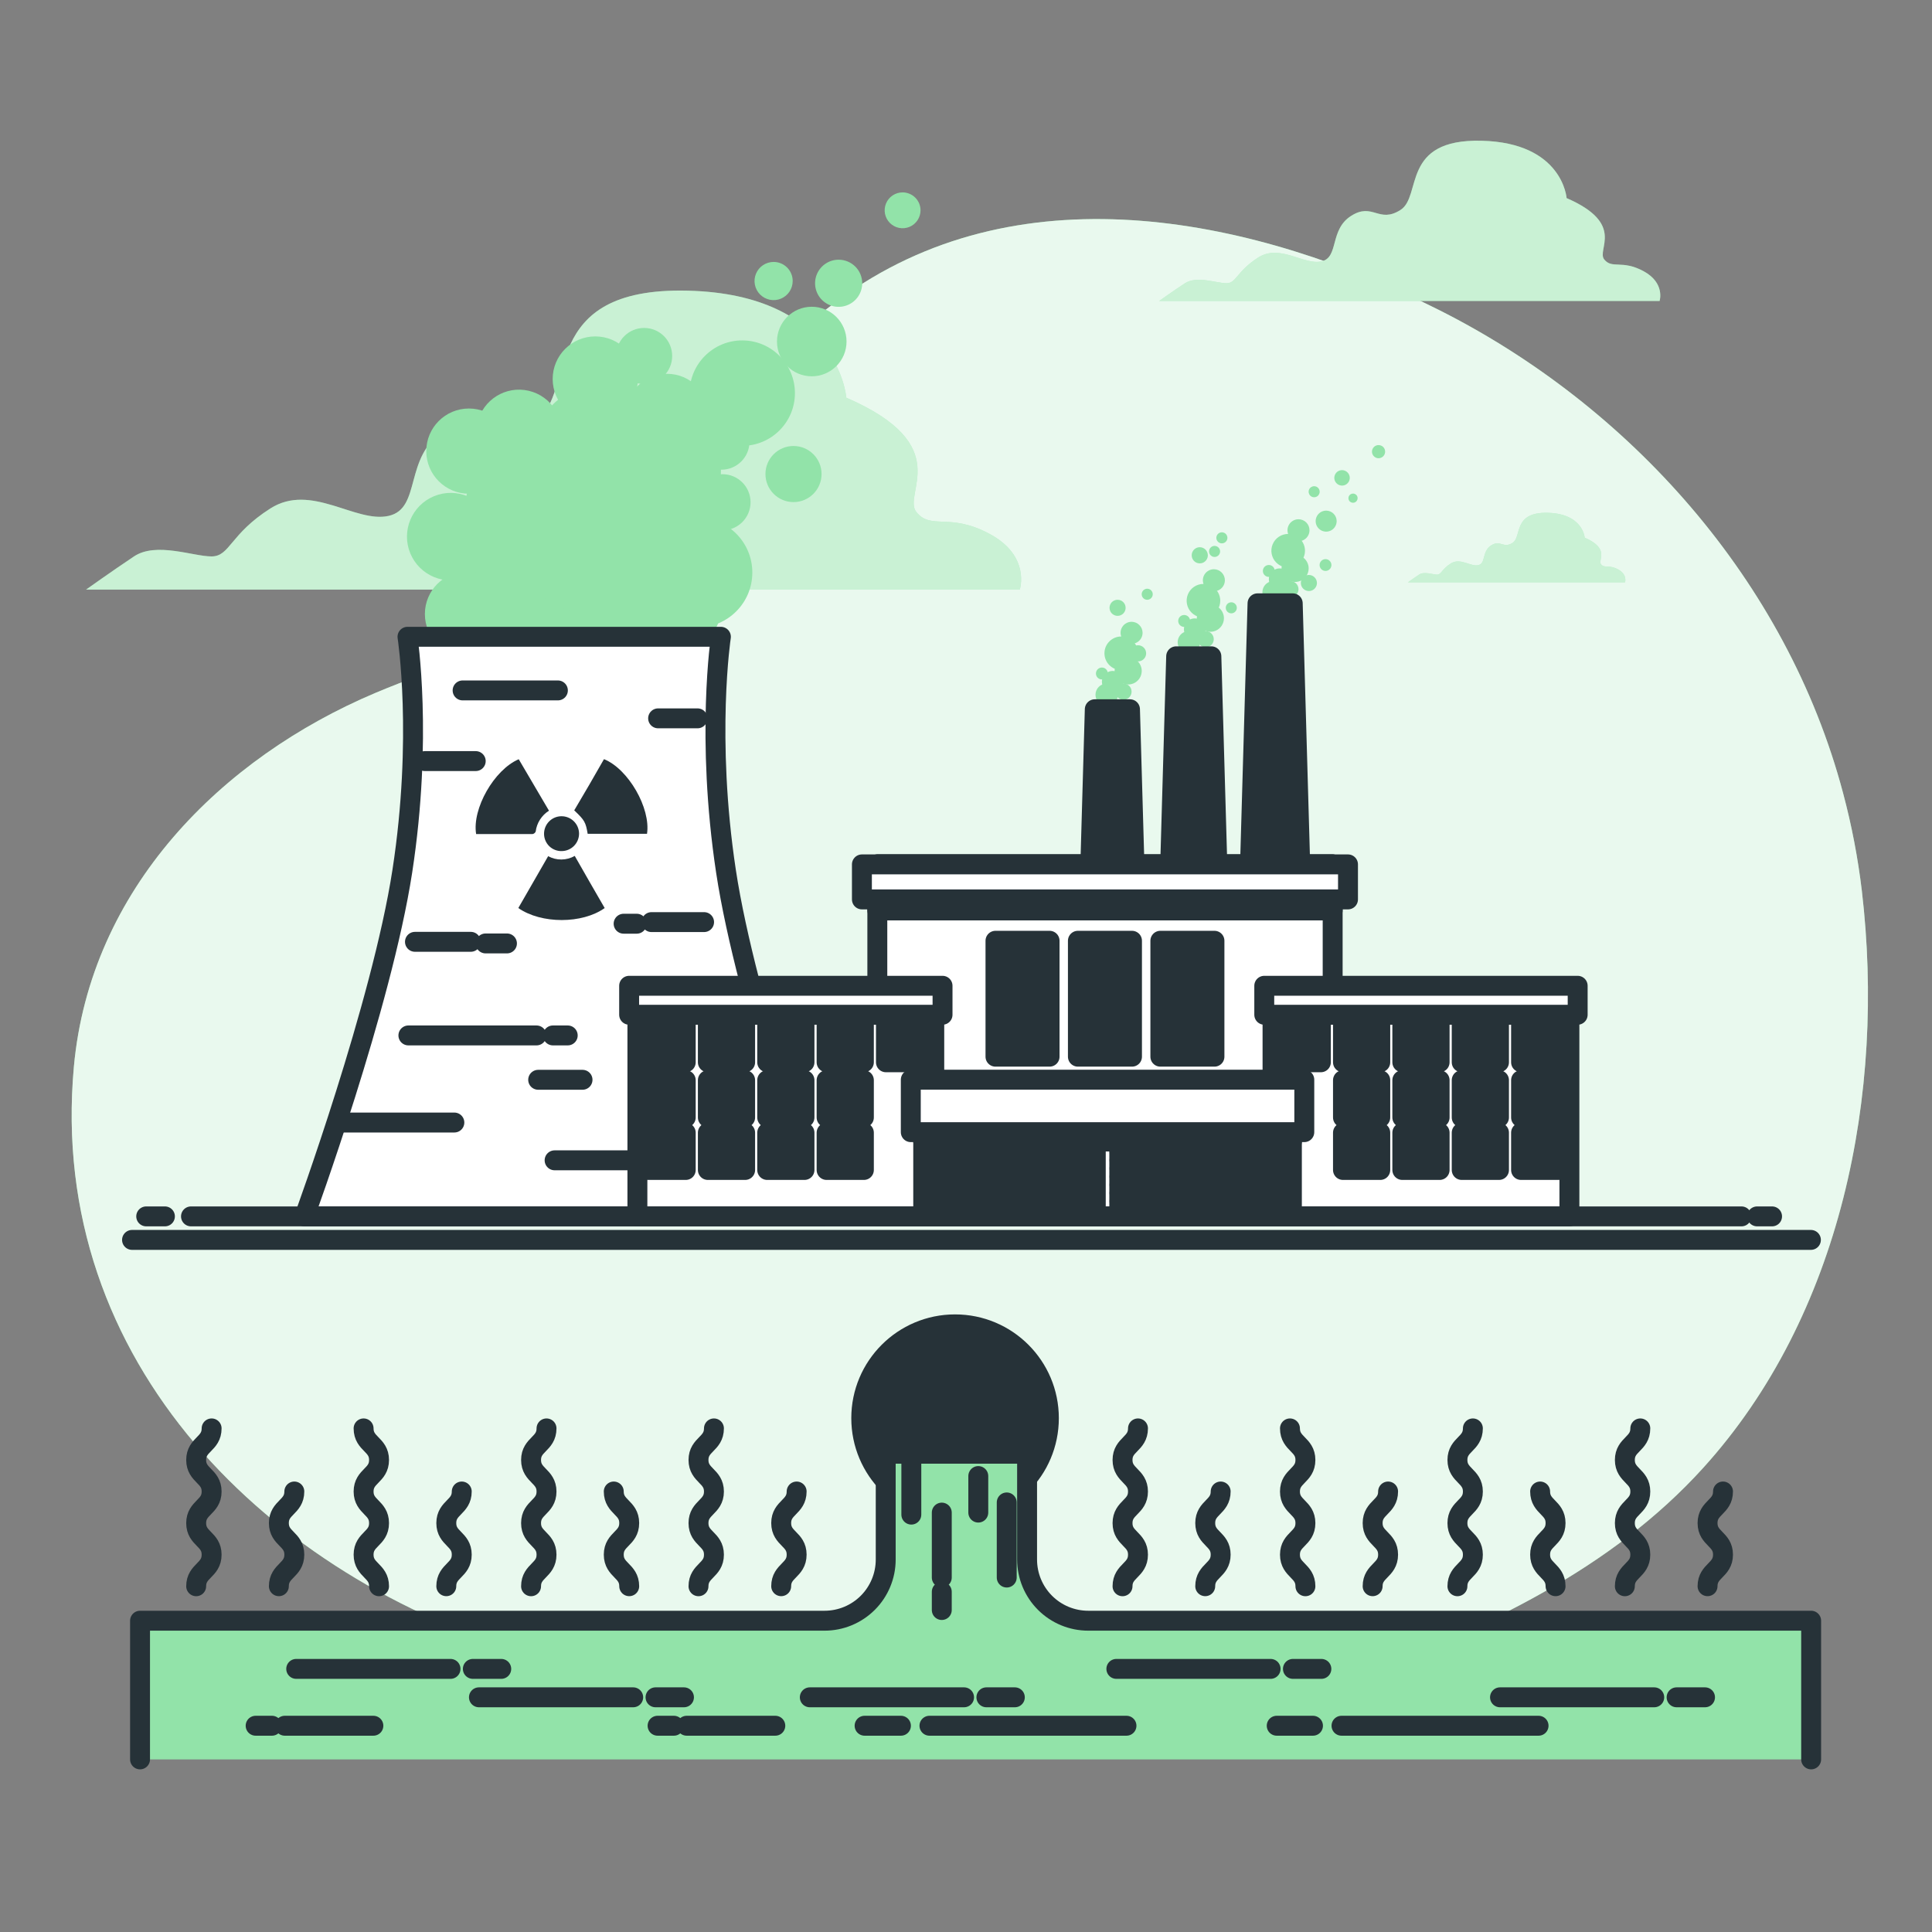 <svg width="97" height="97" viewBox="0 0 97 97" fill="none" xmlns="http://www.w3.org/2000/svg">
<rect x="0" y="0" width="97" height="97" fill="#808080" stroke="none"/>
<path d="M92.538 39.828C89.698 29.112 81.781 20.349 72.226 15.553C63.108 10.977 51.482 8.482 42.496 14.777C36.581 18.917 33.083 25.746 27.637 30.429C24.931 32.757 22.027 33.446 18.855 34.786C11.128 38.047 4.528 44.62 3.709 53.558C2.351 68.496 13.652 79.23 26.541 83.046C43.572 88.09 56.417 88.518 68.371 84.06C74.579 81.744 80.923 78.764 85.511 73.699C92.453 66.041 94.672 54.902 93.479 44.734C93.282 43.079 92.968 41.439 92.538 39.828Z" fill="#92E3A9"/>
<path opacity="0.8" d="M92.538 39.828C89.698 29.112 81.781 20.349 72.226 15.553C63.108 10.977 51.482 8.482 42.496 14.777C36.581 18.917 33.083 25.746 27.637 30.429C24.931 32.757 22.027 33.446 18.855 34.786C11.128 38.047 4.528 44.62 3.709 53.558C2.351 68.496 13.652 79.23 26.541 83.046C43.572 88.09 56.417 88.518 68.371 84.06C74.579 81.744 80.923 78.764 85.511 73.699C92.453 66.041 94.672 54.902 93.479 44.734C93.282 43.079 92.968 41.439 92.538 39.828Z" fill="white"/>
<path d="M49.716 26.823C47.679 25.711 46.752 26.629 46.011 25.711C45.27 24.794 48.05 22.374 42.49 19.967C42.49 19.967 42.119 14.777 34.522 14.593C26.925 14.409 28.964 19.788 26.925 21.078C24.886 22.369 24.331 20.337 22.293 21.633C20.253 22.929 21.181 25.525 19.514 25.901C17.848 26.278 15.623 24.229 13.58 25.525C11.537 26.821 11.547 27.936 10.62 27.936C9.692 27.936 7.839 27.195 6.728 27.936C5.616 28.677 4.32 29.603 4.32 29.603H51.199C51.199 29.603 51.755 27.936 49.716 26.823Z" fill="#92E3A9"/>
<g opacity="0.5">
<path d="M49.716 26.823C47.679 25.711 46.752 26.629 46.011 25.711C45.27 24.794 48.05 22.374 42.49 19.967C42.49 19.967 42.119 14.777 34.522 14.593C26.925 14.409 28.964 19.788 26.925 21.078C24.886 22.369 24.331 20.337 22.293 21.633C20.253 22.929 21.181 25.525 19.514 25.901C17.848 26.278 15.623 24.229 13.58 25.525C11.537 26.821 11.547 27.936 10.62 27.936C9.692 27.936 7.839 27.195 6.728 27.936C5.616 28.677 4.32 29.603 4.32 29.603H51.199C51.199 29.603 51.755 27.936 49.716 26.823Z" fill="white"/>
</g>
<path d="M82.529 13.621C81.437 13.025 80.941 13.522 80.543 13.025C80.145 12.529 81.635 11.237 78.655 9.946C78.655 9.946 78.461 7.166 74.387 7.066C70.313 6.965 71.407 9.848 70.313 10.542C69.219 11.237 68.924 10.144 67.832 10.841C66.74 11.537 67.234 12.926 66.348 13.124C65.461 13.322 64.263 12.23 63.17 12.93C62.078 13.63 62.076 14.22 61.581 14.22C61.087 14.22 60.091 13.832 59.496 14.22C58.9 14.608 58.2 15.111 58.2 15.111H83.323C83.323 15.111 83.614 14.216 82.529 13.621Z" fill="#92E3A9"/>
<g opacity="0.5">
<path d="M82.529 13.621C81.437 13.025 80.941 13.522 80.543 13.025C80.145 12.529 81.635 11.237 78.655 9.946C78.655 9.946 78.461 7.166 74.387 7.066C70.313 6.965 71.407 9.848 70.313 10.542C69.219 11.237 68.924 10.144 67.832 10.841C66.74 11.537 67.234 12.926 66.348 13.124C65.461 13.322 64.263 12.23 63.17 12.93C62.078 13.63 62.076 14.22 61.581 14.22C61.087 14.22 60.091 13.832 59.496 14.22C58.9 14.608 58.2 15.111 58.2 15.111H83.323C83.323 15.111 83.614 14.216 82.529 13.621Z" fill="white"/>
</g>
<path d="M81.243 28.59C80.77 28.332 80.555 28.547 80.382 28.332C80.209 28.116 80.857 27.556 79.563 26.995C79.563 26.995 79.478 25.79 77.71 25.746C75.943 25.701 76.418 26.953 75.943 27.255C75.468 27.558 75.34 27.082 74.867 27.383C74.393 27.684 74.609 28.289 74.221 28.375C73.832 28.46 73.314 27.986 72.841 28.289C72.368 28.592 72.368 28.85 72.152 28.85C71.937 28.85 71.504 28.677 71.246 28.85C70.988 29.023 70.686 29.238 70.686 29.238H81.589C81.589 29.238 81.719 28.85 81.243 28.59Z" fill="#92E3A9"/>
<g opacity="0.5">
<path d="M81.243 28.59C80.77 28.332 80.555 28.547 80.382 28.332C80.209 28.116 80.857 27.556 79.563 26.995C79.563 26.995 79.478 25.79 77.71 25.746C75.943 25.701 76.418 26.953 75.943 27.255C75.468 27.558 75.34 27.082 74.867 27.383C74.393 27.684 74.609 28.289 74.221 28.375C73.832 28.46 73.314 27.986 72.841 28.289C72.368 28.592 72.368 28.85 72.152 28.85C71.937 28.85 71.504 28.677 71.246 28.85C70.988 29.023 70.686 29.238 70.686 29.238H81.589C81.589 29.238 81.719 28.85 81.243 28.59Z" fill="white"/>
</g>
<path d="M47.951 75.912C50.553 75.912 52.661 73.803 52.661 71.202C52.661 68.601 50.553 66.492 47.951 66.492C45.35 66.492 43.241 68.601 43.241 71.202C43.241 73.803 45.35 75.912 47.951 75.912Z" fill="white" stroke="#263238" stroke-linecap="round" stroke-linejoin="round"/>
<path d="M47.951 75.23C50.175 75.23 51.978 73.427 51.978 71.202C51.978 68.978 50.175 67.175 47.951 67.175C45.727 67.175 43.924 68.978 43.924 71.202C43.924 73.427 45.727 75.23 47.951 75.23Z" fill="#263238" stroke="#263238" stroke-linecap="round" stroke-linejoin="round"/>
<path d="M90.932 88.334V81.371H54.638C53.824 81.371 53.042 81.048 52.467 80.472C51.891 79.896 51.567 79.115 51.567 78.3V72.987H44.469V78.3C44.469 79.115 44.145 79.896 43.569 80.472C42.993 81.048 42.212 81.371 41.398 81.371H7.031V88.334" fill="#92E3A9"/>
<path d="M90.932 88.334V81.371H54.638C53.824 81.371 53.042 81.048 52.467 80.472C51.891 79.896 51.567 79.115 51.567 78.3V72.987H44.469V78.3C44.469 79.115 44.145 79.896 43.569 80.472C42.993 81.048 42.212 81.371 41.398 81.371H7.031V88.334" stroke="#263238" stroke-linecap="round" stroke-linejoin="round"/>
<path d="M14.872 83.79H22.619" stroke="#263238" stroke-linecap="round" stroke-linejoin="round"/>
<path d="M23.74 83.79H25.166" stroke="#263238" stroke-linecap="round" stroke-linejoin="round"/>
<path d="M56.049 83.79H63.793" stroke="#263238" stroke-linecap="round" stroke-linejoin="round"/>
<path d="M64.914 83.79H66.342" stroke="#263238" stroke-linecap="round" stroke-linejoin="round"/>
<path d="M24.046 85.217H31.791" stroke="#263238" stroke-linecap="round" stroke-linejoin="round"/>
<path d="M32.912 85.217H34.34" stroke="#263238" stroke-linecap="round" stroke-linejoin="round"/>
<path d="M40.658 85.217H48.403" stroke="#263238" stroke-linecap="round" stroke-linejoin="round"/>
<path d="M49.524 85.217H50.952" stroke="#263238" stroke-linecap="round" stroke-linejoin="round"/>
<path d="M75.311 85.217H83.055" stroke="#263238" stroke-linecap="round" stroke-linejoin="round"/>
<path d="M84.177 85.217H85.604" stroke="#263238" stroke-linecap="round" stroke-linejoin="round"/>
<path d="M18.746 86.644H14.298" stroke="#263238" stroke-linecap="round" stroke-linejoin="round"/>
<path d="M13.654 86.644H12.835" stroke="#263238" stroke-linecap="round" stroke-linejoin="round"/>
<path d="M38.926 86.644H34.477" stroke="#263238" stroke-linecap="round" stroke-linejoin="round"/>
<path d="M33.834 86.644H33.015" stroke="#263238" stroke-linecap="round" stroke-linejoin="round"/>
<path d="M56.557 86.644H46.665" stroke="#263238" stroke-linecap="round" stroke-linejoin="round"/>
<path d="M45.233 86.644H43.409" stroke="#263238" stroke-linecap="round" stroke-linejoin="round"/>
<path d="M77.247 86.644H67.353" stroke="#263238" stroke-linecap="round" stroke-linejoin="round"/>
<path d="M65.921 86.644H64.1" stroke="#263238" stroke-linecap="round" stroke-linejoin="round"/>
<path d="M45.755 73.09V76.044" stroke="#263238" stroke-linecap="round" stroke-linejoin="round"/>
<path d="M47.284 79.918V80.834" stroke="#263238" stroke-linecap="round" stroke-linejoin="round"/>
<path d="M47.284 75.943V79.204" stroke="#263238" stroke-linecap="round" stroke-linejoin="round"/>
<path d="M49.117 74.108V75.943" stroke="#263238" stroke-linecap="round" stroke-linejoin="round"/>
<path d="M50.545 75.433V79.204" stroke="#263238" stroke-linecap="round" stroke-linejoin="round"/>
<path d="M10.625 71.716C10.625 72.51 9.849 72.51 9.849 73.301C9.849 74.093 10.625 74.095 10.625 74.886C10.625 75.678 9.849 75.678 9.849 76.471C9.849 77.265 10.625 77.263 10.625 78.056C10.625 78.85 9.849 78.85 9.849 79.641" stroke="#263238" stroke-linecap="round" stroke-linejoin="round"/>
<path d="M14.777 74.884C14.777 75.676 14.001 75.676 14.001 76.469C14.001 77.263 14.777 77.261 14.777 78.054C14.777 78.848 14.001 78.848 14.001 79.639" stroke="#263238" stroke-linecap="round" stroke-linejoin="round"/>
<path d="M18.255 71.716C18.255 72.51 19.031 72.51 19.031 73.301C19.031 74.093 18.255 74.095 18.255 74.886C18.255 75.678 19.031 75.678 19.031 76.471C19.031 77.265 18.255 77.263 18.255 78.056C18.255 78.85 19.031 78.85 19.031 79.641" stroke="#263238" stroke-linecap="round" stroke-linejoin="round"/>
<path d="M23.183 74.884C23.183 75.676 22.407 75.676 22.407 76.469C22.407 77.263 23.183 77.261 23.183 78.054C23.183 78.848 22.407 78.848 22.407 79.639" stroke="#263238" stroke-linecap="round" stroke-linejoin="round"/>
<path d="M27.439 71.716C27.439 72.51 26.663 72.51 26.663 73.301C26.663 74.093 27.439 74.095 27.439 74.886C27.439 75.678 26.663 75.678 26.663 76.471C26.663 77.265 27.439 77.263 27.439 78.056C27.439 78.85 26.663 78.85 26.663 79.641" stroke="#263238" stroke-linecap="round" stroke-linejoin="round"/>
<path d="M30.815 74.884C30.815 75.676 31.591 75.676 31.591 76.469C31.591 77.263 30.815 77.261 30.815 78.054C30.815 78.848 31.591 78.848 31.591 79.639" stroke="#263238" stroke-linecap="round" stroke-linejoin="round"/>
<path d="M35.845 71.716C35.845 72.51 35.069 72.51 35.069 73.301C35.069 74.093 35.845 74.095 35.845 74.886C35.845 75.678 35.069 75.678 35.069 76.471C35.069 77.265 35.845 77.263 35.845 78.056C35.845 78.85 35.069 78.85 35.069 79.641" stroke="#263238" stroke-linecap="round" stroke-linejoin="round"/>
<path d="M39.997 74.884C39.997 75.676 39.221 75.676 39.221 76.469C39.221 77.263 39.997 77.261 39.997 78.054C39.997 78.848 39.221 78.848 39.221 79.639" stroke="#263238" stroke-linecap="round" stroke-linejoin="round"/>
<path d="M57.135 71.716C57.135 72.51 56.359 72.51 56.359 73.301C56.359 74.093 57.135 74.095 57.135 74.886C57.135 75.678 56.359 75.678 56.359 76.471C56.359 77.265 57.135 77.263 57.135 78.056C57.135 78.85 56.359 78.85 56.359 79.641" stroke="#263238" stroke-linecap="round" stroke-linejoin="round"/>
<path d="M61.286 74.884C61.286 75.676 60.511 75.676 60.511 76.469C60.511 77.263 61.286 77.261 61.286 78.054C61.286 78.848 60.511 78.848 60.511 79.639" stroke="#263238" stroke-linecap="round" stroke-linejoin="round"/>
<path d="M64.765 71.716C64.765 72.51 65.541 72.51 65.541 73.301C65.541 74.093 64.765 74.095 64.765 74.886C64.765 75.678 65.541 75.678 65.541 76.471C65.541 77.265 64.765 77.263 64.765 78.056C64.765 78.85 65.541 78.85 65.541 79.641" stroke="#263238" stroke-linecap="round" stroke-linejoin="round"/>
<path d="M69.692 74.884C69.692 75.676 68.916 75.676 68.916 76.469C68.916 77.263 69.692 77.261 69.692 78.054C69.692 78.848 68.916 78.848 68.916 79.639" stroke="#263238" stroke-linecap="round" stroke-linejoin="round"/>
<path d="M73.949 71.716C73.949 72.51 73.173 72.51 73.173 73.301C73.173 74.093 73.949 74.095 73.949 74.886C73.949 75.678 73.173 75.678 73.173 76.471C73.173 77.265 73.949 77.263 73.949 78.056C73.949 78.85 73.173 78.85 73.173 79.641" stroke="#263238" stroke-linecap="round" stroke-linejoin="round"/>
<path d="M77.325 74.884C77.325 75.676 78.1 75.676 78.1 76.469C78.1 77.263 77.325 77.261 77.325 78.054C77.325 78.848 78.1 78.848 78.1 79.639" stroke="#263238" stroke-linecap="round" stroke-linejoin="round"/>
<path d="M82.355 71.716C82.355 72.51 81.579 72.51 81.579 73.301C81.579 74.093 82.355 74.095 82.355 74.886C82.355 75.678 81.579 75.678 81.579 76.471C81.579 77.265 82.355 77.263 82.355 78.056C82.355 78.85 81.579 78.85 81.579 79.641" stroke="#263238" stroke-linecap="round" stroke-linejoin="round"/>
<path d="M86.507 74.884C86.507 75.676 85.731 75.676 85.731 76.469C85.731 77.263 86.507 77.261 86.507 78.054C86.507 78.848 85.731 78.848 85.731 79.639" stroke="#263238" stroke-linecap="round" stroke-linejoin="round"/>
<path d="M28.314 34.883C30.926 34.883 33.044 32.766 33.044 30.154C33.044 27.541 30.926 25.424 28.314 25.424C25.702 25.424 23.584 27.541 23.584 30.154C23.584 32.766 25.702 34.883 28.314 34.883Z" fill="#92E3A9"/>
<path d="M23.464 28.974C24.586 28.513 25.122 27.23 24.661 26.108C24.2 24.986 22.917 24.45 21.795 24.911C20.673 25.372 20.137 26.655 20.598 27.777C21.059 28.899 22.343 29.435 23.464 28.974Z" fill="#92E3A9"/>
<path d="M31.767 24.262C32.867 23.163 32.867 21.38 31.767 20.281C30.668 19.182 28.886 19.182 27.786 20.281C26.687 21.38 26.687 23.163 27.786 24.262C28.886 25.361 30.668 25.361 31.767 24.262Z" fill="#92E3A9"/>
<path d="M28.142 22.193C28.412 21.043 27.699 19.891 26.548 19.62C25.398 19.35 24.246 20.064 23.976 21.214C23.706 22.365 24.419 23.517 25.57 23.787C26.72 24.057 27.872 23.343 28.142 22.193Z" fill="#92E3A9"/>
<path d="M23.542 24.789C24.724 24.789 25.682 23.831 25.682 22.65C25.682 21.468 24.724 20.51 23.542 20.51C22.36 20.51 21.402 21.468 21.402 22.65C21.402 23.831 22.36 24.789 23.542 24.789Z" fill="#92E3A9"/>
<path d="M29.888 21.169C31.069 21.169 32.027 20.211 32.027 19.029C32.027 17.848 31.069 16.89 29.888 16.89C28.706 16.89 27.748 17.848 27.748 19.029C27.748 20.211 28.706 21.169 29.888 21.169Z" fill="#92E3A9"/>
<path d="M34.057 27.789C35.052 27.789 35.859 26.982 35.859 25.986C35.859 24.991 35.052 24.184 34.057 24.184C33.061 24.184 32.254 24.991 32.254 25.986C32.254 26.982 33.061 27.789 34.057 27.789Z" fill="#92E3A9"/>
<path d="M37.265 22.384C38.727 22.384 39.911 21.199 39.911 19.738C39.911 18.276 38.727 17.091 37.265 17.091C35.804 17.091 34.619 18.276 34.619 19.738C34.619 21.199 35.804 22.384 37.265 22.384Z" fill="#92E3A9"/>
<path d="M43.289 14.22C43.289 14.454 43.22 14.683 43.09 14.878C42.961 15.073 42.776 15.225 42.559 15.315C42.343 15.405 42.105 15.428 41.875 15.383C41.646 15.337 41.435 15.224 41.269 15.059C41.103 14.893 40.991 14.682 40.945 14.452C40.899 14.223 40.923 13.985 41.013 13.768C41.103 13.552 41.255 13.367 41.45 13.237C41.644 13.107 41.873 13.038 42.108 13.039C42.263 13.039 42.416 13.069 42.56 13.129C42.703 13.188 42.833 13.275 42.943 13.385C43.053 13.494 43.14 13.625 43.199 13.768C43.259 13.911 43.289 14.065 43.289 14.22Z" fill="#92E3A9"/>
<path d="M39.799 14.108C39.799 14.297 39.743 14.483 39.638 14.641C39.533 14.799 39.383 14.922 39.208 14.995C39.033 15.068 38.84 15.087 38.654 15.05C38.468 15.013 38.297 14.921 38.163 14.787C38.029 14.653 37.938 14.482 37.901 14.296C37.864 14.11 37.883 13.917 37.956 13.742C38.028 13.567 38.152 13.417 38.309 13.312C38.467 13.207 38.653 13.151 38.843 13.151C38.968 13.151 39.093 13.176 39.209 13.224C39.325 13.272 39.43 13.343 39.519 13.431C39.608 13.52 39.678 13.626 39.726 13.742C39.774 13.858 39.799 13.982 39.799 14.108Z" fill="#92E3A9"/>
<path d="M46.217 10.561C46.216 10.739 46.163 10.913 46.064 11.061C45.965 11.209 45.824 11.324 45.66 11.392C45.495 11.459 45.314 11.477 45.14 11.442C44.965 11.407 44.805 11.321 44.679 11.195C44.553 11.069 44.468 10.909 44.433 10.734C44.399 10.56 44.417 10.379 44.485 10.214C44.553 10.05 44.669 9.91 44.816 9.811C44.965 9.712 45.139 9.659 45.316 9.659C45.435 9.659 45.552 9.683 45.661 9.728C45.771 9.773 45.87 9.84 45.954 9.924C46.037 10.007 46.103 10.107 46.149 10.216C46.194 10.326 46.217 10.443 46.217 10.561Z" fill="#92E3A9"/>
<path d="M40.755 18.893C41.72 18.893 42.502 18.112 42.502 17.147C42.502 16.183 41.72 15.401 40.755 15.401C39.791 15.401 39.01 16.183 39.01 17.147C39.01 18.112 39.791 18.893 40.755 18.893Z" fill="#92E3A9"/>
<path d="M33.494 22.958C34.651 22.958 35.589 22.02 35.589 20.863C35.589 19.706 34.651 18.768 33.494 18.768C32.337 18.768 31.399 19.706 31.399 20.863C31.399 22.02 32.337 22.958 33.494 22.958Z" fill="#92E3A9"/>
<path d="M36.274 26.625C37.052 26.625 37.683 25.994 37.683 25.216C37.683 24.438 37.052 23.808 36.274 23.808C35.496 23.808 34.866 24.438 34.866 25.216C34.866 25.994 35.496 26.625 36.274 26.625Z" fill="#92E3A9"/>
<path d="M36.222 23.582C36.999 23.582 37.63 22.952 37.63 22.174C37.63 21.396 36.999 20.766 36.222 20.766C35.444 20.766 34.813 21.396 34.813 22.174C34.813 22.952 35.444 23.582 36.222 23.582Z" fill="#92E3A9"/>
<path d="M39.84 25.209C40.618 25.209 41.248 24.578 41.248 23.8C41.248 23.022 40.618 22.392 39.84 22.392C39.062 22.392 38.431 23.022 38.431 23.8C38.431 24.578 39.062 25.209 39.84 25.209Z" fill="#92E3A9"/>
<path d="M32.34 19.282C33.118 19.282 33.748 18.651 33.748 17.873C33.748 17.095 33.118 16.465 32.34 16.465C31.562 16.465 30.931 17.095 30.931 17.873C30.931 18.651 31.562 19.282 32.34 19.282Z" fill="#92E3A9"/>
<path d="M29.063 25.935C29.316 24.37 28.252 22.896 26.686 22.643C25.121 22.39 23.647 23.454 23.394 25.02C23.141 26.585 24.206 28.059 25.771 28.312C27.337 28.565 28.81 27.501 29.063 25.935Z" fill="#92E3A9"/>
<path d="M36.173 23.979C36.338 22.965 35.651 22.01 34.637 21.845C33.624 21.68 32.669 22.368 32.504 23.381C32.339 24.394 33.027 25.349 34.04 25.514C35.053 25.679 36.008 24.992 36.173 23.979Z" fill="#92E3A9"/>
<path d="M32.817 29.253C34.371 29.253 35.632 27.993 35.632 26.439C35.632 24.884 34.371 23.623 32.817 23.623C31.262 23.623 30.002 24.884 30.002 26.439C30.002 27.993 31.262 29.253 32.817 29.253Z" fill="#92E3A9"/>
<path d="M29.383 30.716C31.28 30.716 32.817 29.178 32.817 27.282C32.817 25.386 31.28 23.848 29.383 23.848C27.487 23.848 25.95 25.386 25.95 27.282C25.95 29.178 27.487 30.716 29.383 30.716Z" fill="#92E3A9"/>
<path d="M34.111 32.629C35.261 32.629 36.193 31.697 36.193 30.547C36.193 29.397 35.261 28.465 34.111 28.465C32.961 28.465 32.029 29.397 32.029 30.547C32.029 31.697 32.961 32.629 34.111 32.629Z" fill="#92E3A9"/>
<path d="M23.472 32.968C24.654 32.968 25.612 32.01 25.612 30.828C25.612 29.646 24.654 28.689 23.472 28.689C22.29 28.689 21.332 29.646 21.332 30.828C21.332 32.01 22.29 32.968 23.472 32.968Z" fill="#92E3A9"/>
<path d="M34.126 23.311C34.327 22.464 33.803 21.614 32.955 21.413C32.108 21.212 31.258 21.736 31.057 22.584C30.856 23.431 31.38 24.282 32.228 24.482C33.075 24.683 33.925 24.159 34.126 23.311Z" fill="#92E3A9"/>
<path d="M35.013 31.504C36.537 31.504 37.772 30.269 37.772 28.745C37.772 27.221 36.537 25.986 35.013 25.986C33.489 25.986 32.254 27.221 32.254 28.745C32.254 30.269 33.489 31.504 35.013 31.504Z" fill="#92E3A9"/>
<path d="M36.449 43.741C35.432 37.015 36.194 31.971 36.194 31.971H20.459C20.459 31.971 21.235 37.015 20.199 43.741C19.163 50.467 15.285 61.071 15.285 61.071H41.281C41.281 61.071 37.465 50.467 36.449 43.741Z" fill="white" stroke="#263238" stroke-linecap="round" stroke-linejoin="round"/>
<path d="M30.359 45.59C29.236 46.393 27.176 46.395 26.023 45.59C26.518 44.732 27.013 43.869 27.521 42.986C27.726 43.098 27.956 43.156 28.19 43.153C28.424 43.151 28.653 43.089 28.856 42.973C29.368 43.873 29.864 44.736 30.359 45.59Z" fill="#263238"/>
<path d="M29.505 41.863C29.408 41.281 29.35 41.178 28.83 40.686C29.079 40.263 29.333 39.836 29.583 39.405C29.833 38.975 30.08 38.542 30.324 38.115C31.546 38.604 32.679 40.579 32.485 41.863H29.505Z" fill="#263238"/>
<path d="M26.044 38.119C26.545 38.973 27.049 39.83 27.563 40.703C27.381 40.816 27.227 40.969 27.112 41.15C26.996 41.33 26.922 41.534 26.896 41.747C26.883 41.78 26.862 41.808 26.835 41.831C26.808 41.853 26.775 41.868 26.741 41.875C25.792 41.875 24.846 41.875 23.905 41.875C23.695 40.602 24.812 38.643 26.044 38.119Z" fill="#263238"/>
<path d="M28.207 42.73C28.093 42.734 27.978 42.714 27.871 42.673C27.763 42.632 27.665 42.569 27.582 42.49C27.499 42.41 27.433 42.315 27.387 42.209C27.341 42.104 27.317 41.99 27.315 41.875C27.313 41.76 27.334 41.645 27.376 41.538C27.418 41.43 27.481 41.332 27.561 41.249C27.642 41.166 27.737 41.099 27.843 41.053C27.949 41.007 28.063 40.983 28.178 40.981C28.294 40.979 28.409 40.999 28.516 41.042C28.623 41.084 28.721 41.147 28.804 41.227C28.887 41.307 28.954 41.403 29 41.509C29.046 41.615 29.071 41.728 29.073 41.844C29.075 42.076 28.985 42.3 28.823 42.466C28.661 42.632 28.439 42.727 28.207 42.73Z" fill="#263238"/>
<path d="M17.204 56.359H22.812" stroke="#263238" stroke-linecap="round" stroke-linejoin="round"/>
<path d="M29.247 54.213H27.02" stroke="#263238" stroke-linecap="round" stroke-linejoin="round"/>
<path d="M20.504 51.986H26.937" stroke="#263238" stroke-linecap="round" stroke-linejoin="round"/>
<path d="M35.35 46.296H32.71" stroke="#263238" stroke-linecap="round" stroke-linejoin="round"/>
<path d="M35.021 36.066H33.042" stroke="#263238" stroke-linecap="round" stroke-linejoin="round"/>
<path d="M21.328 38.212H23.885" stroke="#263238" stroke-linecap="round" stroke-linejoin="round"/>
<path d="M31.969 46.377H31.31" stroke="#263238" stroke-linecap="round" stroke-linejoin="round"/>
<path d="M27.761 51.986H28.504" stroke="#263238" stroke-linecap="round" stroke-linejoin="round"/>
<path d="M20.834 47.286H23.637" stroke="#263238" stroke-linecap="round" stroke-linejoin="round"/>
<path d="M24.38 47.367H25.453" stroke="#263238" stroke-linecap="round" stroke-linejoin="round"/>
<path d="M31.639 58.256H27.845" stroke="#263238" stroke-linecap="round" stroke-linejoin="round"/>
<path d="M28.01 34.664H23.226" stroke="#263238" stroke-linecap="round" stroke-linejoin="round"/>
<path d="M57.544 32.8C57.545 32.88 57.521 32.958 57.477 33.025C57.433 33.092 57.369 33.145 57.295 33.175C57.221 33.206 57.14 33.215 57.061 33.199C56.982 33.184 56.91 33.145 56.853 33.089C56.796 33.032 56.757 32.96 56.741 32.881C56.725 32.803 56.733 32.721 56.764 32.647C56.795 32.572 56.847 32.509 56.913 32.465C56.98 32.42 57.059 32.396 57.139 32.396C57.246 32.396 57.349 32.438 57.425 32.514C57.501 32.59 57.544 32.692 57.544 32.8Z" fill="#92E3A9"/>
<path d="M55.564 35.446C55.874 35.446 56.126 35.194 56.126 34.883C56.126 34.572 55.874 34.32 55.564 34.32C55.253 34.32 55.001 34.572 55.001 34.883C55.001 35.194 55.253 35.446 55.564 35.446Z" fill="#92E3A9"/>
<path d="M56.295 33.643C56.761 33.643 57.139 33.266 57.139 32.8C57.139 32.333 56.761 31.956 56.295 31.956C55.829 31.956 55.451 32.333 55.451 32.8C55.451 33.266 55.829 33.643 56.295 33.643Z" fill="#92E3A9"/>
<path d="M56.813 34.726C56.813 34.806 56.789 34.885 56.744 34.951C56.7 35.018 56.636 35.07 56.562 35.101C56.488 35.131 56.406 35.139 56.328 35.123C56.249 35.108 56.177 35.069 56.12 35.012C56.063 34.955 56.025 34.883 56.01 34.804C55.994 34.725 56.002 34.643 56.033 34.569C56.064 34.495 56.117 34.432 56.184 34.388C56.251 34.343 56.329 34.32 56.409 34.32C56.462 34.32 56.515 34.331 56.564 34.351C56.613 34.372 56.658 34.401 56.695 34.439C56.733 34.477 56.763 34.522 56.783 34.571C56.803 34.62 56.813 34.673 56.813 34.726Z" fill="#92E3A9"/>
<path d="M55.622 33.812C55.622 33.871 55.605 33.929 55.572 33.978C55.54 34.028 55.493 34.066 55.439 34.089C55.384 34.112 55.324 34.118 55.266 34.107C55.208 34.096 55.154 34.068 55.112 34.026C55.07 33.984 55.042 33.931 55.03 33.873C55.018 33.815 55.024 33.755 55.047 33.7C55.069 33.645 55.108 33.599 55.157 33.566C55.206 33.533 55.264 33.515 55.323 33.515C55.402 33.515 55.477 33.546 55.533 33.602C55.59 33.658 55.621 33.733 55.622 33.812Z" fill="#92E3A9"/>
<path d="M57.366 31.771C57.366 31.881 57.333 31.987 57.273 32.078C57.212 32.169 57.126 32.24 57.025 32.282C56.923 32.324 56.812 32.335 56.705 32.313C56.598 32.292 56.499 32.239 56.422 32.162C56.345 32.085 56.292 31.986 56.271 31.879C56.249 31.772 56.26 31.661 56.302 31.56C56.344 31.459 56.415 31.372 56.506 31.311C56.597 31.251 56.704 31.218 56.813 31.218C56.959 31.219 57.1 31.277 57.203 31.381C57.307 31.484 57.365 31.625 57.366 31.771Z" fill="#92E3A9"/>
<path d="M57.876 29.835C57.876 29.89 57.86 29.944 57.829 29.989C57.798 30.035 57.755 30.071 57.704 30.091C57.653 30.113 57.597 30.118 57.544 30.107C57.49 30.096 57.44 30.07 57.402 30.03C57.363 29.991 57.337 29.942 57.326 29.888C57.316 29.834 57.321 29.778 57.343 29.727C57.364 29.677 57.4 29.634 57.446 29.603C57.492 29.573 57.545 29.557 57.6 29.558C57.674 29.558 57.744 29.588 57.795 29.64C57.847 29.692 57.876 29.762 57.876 29.835Z" fill="#92E3A9"/>
<path d="M56.514 30.516C56.514 30.596 56.49 30.674 56.446 30.741C56.402 30.807 56.339 30.859 56.265 30.889C56.191 30.92 56.11 30.928 56.032 30.912C55.954 30.896 55.882 30.858 55.825 30.802C55.769 30.745 55.73 30.673 55.715 30.595C55.699 30.517 55.707 30.436 55.738 30.362C55.768 30.288 55.82 30.225 55.886 30.181C55.953 30.137 56.031 30.113 56.111 30.113C56.218 30.113 56.32 30.155 56.396 30.231C56.472 30.307 56.514 30.409 56.514 30.516Z" fill="#92E3A9"/>
<path d="M57.323 33.686C57.323 33.821 57.283 33.953 57.208 34.065C57.133 34.177 57.027 34.264 56.903 34.315C56.778 34.367 56.641 34.38 56.509 34.354C56.377 34.328 56.256 34.263 56.161 34.168C56.065 34.073 56.001 33.951 55.974 33.819C55.948 33.687 55.962 33.55 56.013 33.426C56.065 33.301 56.152 33.195 56.264 33.12C56.376 33.045 56.507 33.005 56.642 33.005C56.823 33.005 56.996 33.077 57.124 33.205C57.251 33.333 57.323 33.506 57.323 33.686Z" fill="#92E3A9"/>
<path d="M56.409 34.227C56.41 34.335 56.378 34.44 56.319 34.53C56.259 34.619 56.175 34.689 56.075 34.73C55.976 34.772 55.867 34.783 55.761 34.762C55.656 34.742 55.559 34.69 55.483 34.614C55.407 34.538 55.355 34.441 55.334 34.336C55.312 34.23 55.323 34.121 55.364 34.022C55.405 33.922 55.475 33.837 55.564 33.778C55.654 33.718 55.759 33.686 55.866 33.686C56.01 33.686 56.148 33.743 56.25 33.844C56.351 33.946 56.409 34.084 56.409 34.227Z" fill="#92E3A9"/>
<path d="M60.252 32.245C60.252 32.356 60.219 32.465 60.158 32.557C60.096 32.65 60.008 32.722 59.905 32.764C59.802 32.807 59.689 32.818 59.58 32.797C59.471 32.775 59.371 32.721 59.292 32.642C59.213 32.564 59.16 32.464 59.138 32.355C59.116 32.245 59.127 32.132 59.17 32.029C59.213 31.927 59.285 31.839 59.377 31.777C59.47 31.715 59.578 31.682 59.69 31.682C59.839 31.682 59.982 31.741 60.088 31.847C60.193 31.952 60.252 32.096 60.252 32.245Z" fill="#92E3A9"/>
<path d="M61.265 30.161C61.265 30.328 61.216 30.491 61.123 30.63C61.03 30.769 60.898 30.877 60.744 30.941C60.59 31.005 60.42 31.021 60.257 30.989C60.093 30.956 59.943 30.876 59.825 30.758C59.706 30.64 59.626 30.49 59.594 30.326C59.561 30.162 59.578 29.992 59.642 29.838C59.706 29.684 59.814 29.552 59.952 29.46C60.091 29.367 60.254 29.317 60.421 29.317C60.645 29.317 60.86 29.406 61.018 29.565C61.176 29.723 61.265 29.938 61.265 30.161Z" fill="#92E3A9"/>
<path d="M60.939 32.09C60.94 32.17 60.916 32.249 60.872 32.316C60.827 32.383 60.764 32.435 60.69 32.466C60.615 32.497 60.534 32.505 60.455 32.489C60.376 32.474 60.304 32.435 60.247 32.378C60.19 32.321 60.151 32.249 60.136 32.17C60.12 32.091 60.129 32.01 60.159 31.935C60.19 31.861 60.243 31.798 60.31 31.754C60.377 31.709 60.455 31.686 60.536 31.686C60.642 31.686 60.745 31.729 60.82 31.805C60.896 31.88 60.939 31.983 60.939 32.09Z" fill="#92E3A9"/>
<path d="M59.752 31.176C59.752 31.235 59.734 31.293 59.701 31.342C59.668 31.391 59.622 31.429 59.567 31.452C59.512 31.474 59.452 31.48 59.394 31.469C59.336 31.457 59.283 31.428 59.241 31.386C59.199 31.344 59.171 31.291 59.16 31.233C59.148 31.175 59.155 31.115 59.178 31.06C59.2 31.006 59.239 30.959 59.288 30.926C59.338 30.894 59.396 30.877 59.455 30.877C59.494 30.877 59.533 30.885 59.569 30.9C59.605 30.915 59.638 30.937 59.666 30.965C59.693 30.992 59.715 31.025 59.73 31.061C59.745 31.098 59.752 31.137 59.752 31.176Z" fill="#92E3A9"/>
<path d="M61.498 29.133C61.498 29.242 61.465 29.349 61.405 29.44C61.344 29.531 61.258 29.602 61.157 29.644C61.056 29.686 60.944 29.697 60.837 29.675C60.73 29.654 60.631 29.601 60.554 29.524C60.477 29.447 60.424 29.348 60.403 29.241C60.381 29.134 60.392 29.022 60.434 28.921C60.476 28.82 60.547 28.734 60.638 28.673C60.729 28.613 60.836 28.58 60.945 28.58C61.092 28.58 61.232 28.638 61.336 28.742C61.44 28.846 61.498 28.986 61.498 29.133Z" fill="#92E3A9"/>
<path d="M61.82 30.794C61.973 30.794 62.097 30.669 62.097 30.516C62.097 30.363 61.973 30.239 61.82 30.239C61.667 30.239 61.542 30.363 61.542 30.516C61.542 30.669 61.667 30.794 61.82 30.794Z" fill="#92E3A9"/>
<path d="M61.624 27.003C61.624 27.058 61.608 27.112 61.577 27.157C61.547 27.203 61.503 27.239 61.452 27.259C61.401 27.28 61.346 27.286 61.292 27.275C61.238 27.264 61.188 27.238 61.15 27.198C61.111 27.16 61.085 27.11 61.074 27.056C61.064 27.002 61.069 26.946 61.091 26.895C61.112 26.845 61.148 26.802 61.194 26.771C61.24 26.741 61.294 26.725 61.349 26.726C61.385 26.726 61.421 26.733 61.454 26.747C61.488 26.761 61.518 26.781 61.544 26.807C61.569 26.833 61.59 26.863 61.603 26.897C61.617 26.931 61.624 26.967 61.624 27.003Z" fill="#92E3A9"/>
<path d="M61.258 27.684C61.258 27.739 61.242 27.793 61.212 27.838C61.181 27.884 61.138 27.92 61.088 27.941C61.037 27.963 60.981 27.968 60.927 27.958C60.873 27.948 60.824 27.921 60.785 27.883C60.746 27.844 60.719 27.794 60.708 27.741C60.697 27.687 60.703 27.631 60.724 27.58C60.745 27.529 60.78 27.486 60.826 27.455C60.871 27.424 60.925 27.408 60.98 27.408C61.053 27.408 61.124 27.437 61.175 27.489C61.227 27.54 61.257 27.61 61.258 27.684Z" fill="#92E3A9"/>
<path d="M60.642 27.878C60.643 27.958 60.619 28.037 60.575 28.103C60.531 28.17 60.468 28.223 60.394 28.254C60.319 28.285 60.238 28.293 60.159 28.277C60.08 28.262 60.008 28.224 59.951 28.167C59.894 28.11 59.855 28.038 59.84 27.959C59.824 27.881 59.832 27.799 59.862 27.725C59.893 27.651 59.945 27.587 60.011 27.543C60.078 27.498 60.157 27.474 60.237 27.474C60.344 27.475 60.447 27.517 60.523 27.593C60.598 27.668 60.641 27.771 60.642 27.878Z" fill="#92E3A9"/>
<path d="M61.45 31.04C61.45 31.174 61.41 31.306 61.335 31.418C61.26 31.53 61.154 31.617 61.029 31.669C60.905 31.721 60.768 31.734 60.636 31.708C60.504 31.681 60.382 31.617 60.287 31.521C60.192 31.426 60.127 31.305 60.101 31.173C60.075 31.041 60.088 30.904 60.139 30.779C60.191 30.655 60.278 30.549 60.39 30.474C60.502 30.399 60.634 30.359 60.769 30.359C60.949 30.359 61.122 30.431 61.25 30.558C61.378 30.686 61.45 30.859 61.45 31.04Z" fill="#92E3A9"/>
<path d="M60.528 31.591C60.528 31.698 60.496 31.803 60.436 31.893C60.377 31.982 60.292 32.052 60.193 32.093C60.093 32.134 59.984 32.145 59.879 32.124C59.773 32.103 59.676 32.051 59.6 31.975C59.525 31.899 59.473 31.802 59.452 31.697C59.431 31.592 59.442 31.482 59.483 31.383C59.524 31.284 59.593 31.199 59.683 31.139C59.772 31.08 59.877 31.048 59.985 31.048C60.056 31.048 60.127 31.061 60.193 31.089C60.259 31.116 60.319 31.156 60.369 31.206C60.42 31.257 60.46 31.317 60.487 31.383C60.514 31.449 60.528 31.52 60.528 31.591Z" fill="#92E3A9"/>
<path d="M64.507 29.735C64.507 29.846 64.474 29.954 64.412 30.047C64.35 30.14 64.262 30.212 64.159 30.254C64.057 30.297 63.944 30.308 63.834 30.286C63.725 30.265 63.625 30.211 63.546 30.132C63.468 30.054 63.414 29.953 63.392 29.844C63.371 29.735 63.382 29.622 63.424 29.519C63.467 29.416 63.539 29.328 63.632 29.267C63.724 29.205 63.833 29.172 63.944 29.172C64.093 29.172 64.237 29.231 64.342 29.337C64.448 29.442 64.507 29.585 64.507 29.735Z" fill="#92E3A9"/>
<path d="M65.52 27.651C65.52 27.817 65.47 27.981 65.377 28.119C65.285 28.258 65.153 28.366 64.999 28.43C64.844 28.494 64.675 28.511 64.511 28.478C64.347 28.446 64.197 28.365 64.079 28.247C63.961 28.129 63.881 27.979 63.848 27.815C63.815 27.651 63.832 27.482 63.896 27.328C63.96 27.173 64.068 27.042 64.207 26.949C64.346 26.856 64.509 26.807 64.676 26.807C64.899 26.807 65.114 26.896 65.272 27.054C65.43 27.212 65.519 27.427 65.52 27.651Z" fill="#92E3A9"/>
<path d="M65.194 29.579C65.194 29.66 65.171 29.738 65.126 29.805C65.082 29.872 65.019 29.924 64.944 29.956C64.87 29.986 64.788 29.995 64.71 29.979C64.631 29.963 64.558 29.925 64.502 29.868C64.445 29.811 64.406 29.739 64.391 29.66C64.375 29.581 64.383 29.499 64.414 29.425C64.445 29.351 64.497 29.288 64.564 29.243C64.631 29.199 64.71 29.175 64.79 29.176C64.897 29.176 64.999 29.219 65.075 29.294C65.15 29.37 65.193 29.472 65.194 29.579Z" fill="#92E3A9"/>
<path d="M64.003 28.666C64.003 28.725 63.985 28.782 63.952 28.831C63.919 28.881 63.873 28.919 63.818 28.942C63.764 28.964 63.703 28.97 63.645 28.959C63.587 28.947 63.534 28.919 63.492 28.877C63.451 28.835 63.422 28.782 63.411 28.724C63.399 28.666 63.405 28.606 63.428 28.551C63.45 28.497 63.489 28.45 63.538 28.417C63.587 28.384 63.645 28.367 63.704 28.367C63.743 28.366 63.782 28.374 63.818 28.389C63.855 28.404 63.888 28.426 63.916 28.454C63.943 28.481 63.965 28.515 63.98 28.551C63.995 28.587 64.003 28.626 64.003 28.666Z" fill="#92E3A9"/>
<path d="M65.746 26.623C65.746 26.732 65.714 26.839 65.653 26.93C65.593 27.021 65.506 27.092 65.405 27.134C65.304 27.175 65.193 27.186 65.086 27.165C64.978 27.144 64.88 27.091 64.803 27.014C64.725 26.936 64.673 26.838 64.651 26.731C64.63 26.623 64.641 26.512 64.683 26.411C64.725 26.31 64.795 26.224 64.886 26.163C64.977 26.102 65.084 26.07 65.194 26.07C65.34 26.07 65.481 26.128 65.585 26.232C65.688 26.335 65.746 26.476 65.746 26.623Z" fill="#92E3A9"/>
<path d="M66.257 24.689C66.257 24.744 66.24 24.797 66.21 24.843C66.179 24.889 66.136 24.924 66.085 24.945C66.034 24.966 65.978 24.971 65.924 24.96C65.871 24.95 65.821 24.923 65.782 24.884C65.744 24.845 65.718 24.795 65.707 24.741C65.697 24.688 65.702 24.632 65.724 24.581C65.745 24.53 65.781 24.487 65.827 24.457C65.873 24.427 65.926 24.411 65.981 24.411C66.055 24.412 66.125 24.441 66.176 24.493C66.228 24.545 66.257 24.615 66.257 24.689Z" fill="#92E3A9"/>
<path d="M66.119 29.273C66.119 29.352 66.095 29.43 66.05 29.496C66.005 29.562 65.942 29.614 65.869 29.644C65.795 29.674 65.714 29.682 65.636 29.666C65.558 29.65 65.486 29.612 65.43 29.555C65.373 29.499 65.335 29.427 65.32 29.349C65.304 29.27 65.312 29.189 65.343 29.116C65.374 29.042 65.425 28.979 65.492 28.935C65.558 28.891 65.636 28.867 65.716 28.867C65.769 28.867 65.821 28.878 65.87 28.898C65.919 28.919 65.964 28.948 66.001 28.986C66.039 29.024 66.069 29.068 66.089 29.118C66.109 29.167 66.119 29.22 66.119 29.273Z" fill="#92E3A9"/>
<path d="M65.704 28.537C65.704 28.672 65.664 28.804 65.589 28.916C65.514 29.028 65.408 29.115 65.284 29.166C65.159 29.218 65.022 29.232 64.89 29.205C64.758 29.179 64.637 29.114 64.541 29.019C64.446 28.924 64.381 28.802 64.355 28.67C64.329 28.538 64.342 28.401 64.394 28.277C64.445 28.152 64.533 28.046 64.645 27.971C64.757 27.896 64.888 27.856 65.023 27.856C65.204 27.856 65.377 27.928 65.504 28.056C65.632 28.184 65.704 28.357 65.704 28.537Z" fill="#92E3A9"/>
<path d="M64.247 29.623C64.547 29.623 64.79 29.38 64.79 29.08C64.79 28.78 64.547 28.537 64.247 28.537C63.947 28.537 63.704 28.78 63.704 29.08C63.704 29.38 63.947 29.623 64.247 29.623Z" fill="#92E3A9"/>
<path d="M67.11 26.165C67.11 26.269 67.079 26.371 67.021 26.458C66.963 26.545 66.881 26.613 66.784 26.652C66.688 26.692 66.582 26.703 66.48 26.682C66.377 26.662 66.283 26.612 66.21 26.538C66.136 26.464 66.085 26.37 66.065 26.268C66.045 26.166 66.055 26.059 66.095 25.963C66.135 25.866 66.203 25.784 66.289 25.726C66.376 25.668 66.478 25.637 66.583 25.637C66.723 25.637 66.857 25.693 66.956 25.792C67.055 25.891 67.11 26.025 67.11 26.165Z" fill="#92E3A9"/>
<path d="M66.55 28.665C66.714 28.665 66.847 28.532 66.847 28.369C66.847 28.205 66.714 28.072 66.55 28.072C66.386 28.072 66.253 28.205 66.253 28.369C66.253 28.532 66.386 28.665 66.55 28.665Z" fill="#92E3A9"/>
<path d="M67.768 23.992C67.768 24.069 67.745 24.144 67.703 24.208C67.66 24.271 67.599 24.321 67.528 24.351C67.457 24.38 67.379 24.387 67.304 24.372C67.229 24.358 67.16 24.321 67.106 24.266C67.051 24.212 67.014 24.143 66.999 24.068C66.984 23.992 66.992 23.914 67.022 23.843C67.051 23.773 67.101 23.712 67.164 23.669C67.228 23.627 67.303 23.604 67.38 23.604C67.483 23.604 67.582 23.645 67.654 23.718C67.727 23.79 67.768 23.889 67.768 23.992Z" fill="#92E3A9"/>
<path d="M69.543 22.677C69.543 22.742 69.524 22.806 69.487 22.86C69.451 22.914 69.4 22.956 69.339 22.981C69.279 23.006 69.212 23.013 69.148 23C69.084 22.987 69.025 22.955 68.98 22.909C68.933 22.863 68.902 22.804 68.89 22.74C68.877 22.675 68.884 22.609 68.909 22.549C68.934 22.489 68.977 22.437 69.031 22.401C69.086 22.365 69.15 22.346 69.215 22.347C69.258 22.347 69.301 22.355 69.341 22.372C69.381 22.388 69.417 22.413 69.448 22.443C69.478 22.474 69.502 22.51 69.519 22.55C69.535 22.59 69.543 22.633 69.543 22.677Z" fill="#92E3A9"/>
<path d="M68.162 25.012C68.162 25.058 68.148 25.103 68.123 25.141C68.097 25.179 68.061 25.208 68.019 25.226C67.977 25.243 67.93 25.247 67.885 25.238C67.841 25.229 67.799 25.207 67.767 25.175C67.735 25.142 67.713 25.101 67.704 25.056C67.696 25.011 67.701 24.965 67.718 24.922C67.736 24.88 67.766 24.844 67.804 24.819C67.842 24.794 67.887 24.781 67.933 24.781C67.963 24.781 67.993 24.787 68.021 24.799C68.049 24.811 68.074 24.828 68.096 24.849C68.117 24.87 68.134 24.896 68.145 24.924C68.156 24.952 68.162 24.982 68.162 25.012Z" fill="#92E3A9"/>
<path d="M63.137 30.291H64.904L65.492 50.81H62.547L63.137 30.291Z" fill="#263238" stroke="#263238" stroke-linecap="round" stroke-linejoin="round"/>
<path d="M59.052 32.951H60.819L61.407 53.472H58.462L59.052 32.951Z" fill="#263238" stroke="#263238" stroke-linecap="round" stroke-linejoin="round"/>
<path d="M54.966 35.61H56.733L57.323 56.132H54.378L54.966 35.61Z" fill="#263238" stroke="#263238" stroke-linecap="round" stroke-linejoin="round"/>
<path d="M66.909 43.398H44.048V61.069H66.909V43.398Z" fill="white" stroke="#263238" stroke-linecap="round" stroke-linejoin="round"/>
<path d="M66.909 43.398H44.048V45.71H66.909V43.398Z" fill="#263238" stroke="#263238" stroke-linecap="round" stroke-linejoin="round"/>
<path d="M67.679 43.398H43.274V45.157H67.679V43.398Z" fill="white" stroke="#263238" stroke-linecap="round" stroke-linejoin="round"/>
<path d="M46.907 49.84H32.002V61.071H46.907V49.84Z" fill="white" stroke="#263238" stroke-linecap="round" stroke-linejoin="round"/>
<path d="M47.322 49.493H31.587V50.948H47.322V49.493Z" fill="white" stroke="#263238" stroke-linecap="round" stroke-linejoin="round"/>
<path d="M34.429 51.462H32.557V53.334H34.429V51.462Z" fill="#263238" stroke="#263238" stroke-linecap="round" stroke-linejoin="round"/>
<path d="M37.411 51.462H35.539V53.334H37.411V51.462Z" fill="#263238" stroke="#263238" stroke-linecap="round" stroke-linejoin="round"/>
<path d="M40.391 51.462H38.519V53.334H40.391V51.462Z" fill="#263238" stroke="#263238" stroke-linecap="round" stroke-linejoin="round"/>
<path d="M43.373 51.462H41.501V53.334H43.373V51.462Z" fill="#263238" stroke="#263238" stroke-linecap="round" stroke-linejoin="round"/>
<path d="M46.352 51.462H44.48V53.334H46.352V51.462Z" fill="#263238" stroke="#263238" stroke-linecap="round" stroke-linejoin="round"/>
<path d="M34.429 54.234H32.557V56.106H34.429V54.234Z" fill="#263238" stroke="#263238" stroke-linecap="round" stroke-linejoin="round"/>
<path d="M37.411 54.234H35.539V56.106H37.411V54.234Z" fill="#263238" stroke="#263238" stroke-linecap="round" stroke-linejoin="round"/>
<path d="M40.391 54.234H38.519V56.106H40.391V54.234Z" fill="#263238" stroke="#263238" stroke-linecap="round" stroke-linejoin="round"/>
<path d="M43.373 54.234H41.501V56.106H43.373V54.234Z" fill="#263238" stroke="#263238" stroke-linecap="round" stroke-linejoin="round"/>
<path d="M34.429 56.869H32.557V58.741H34.429V56.869Z" fill="#263238" stroke="#263238" stroke-linecap="round" stroke-linejoin="round"/>
<path d="M37.411 56.869H35.539V58.741H37.411V56.869Z" fill="#263238" stroke="#263238" stroke-linecap="round" stroke-linejoin="round"/>
<path d="M40.391 56.869H38.519V58.741H40.391V56.869Z" fill="#263238" stroke="#263238" stroke-linecap="round" stroke-linejoin="round"/>
<path d="M43.373 56.869H41.501V58.741H43.373V56.869Z" fill="#263238" stroke="#263238" stroke-linecap="round" stroke-linejoin="round"/>
<path d="M78.795 49.84H63.89V61.071H78.795V49.84Z" fill="white" stroke="#263238" stroke-linecap="round" stroke-linejoin="round"/>
<path d="M79.21 49.493H63.475V50.948H79.21V49.493Z" fill="white" stroke="#263238" stroke-linecap="round" stroke-linejoin="round"/>
<path d="M66.317 51.462H64.445V53.334H66.317V51.462Z" fill="#263238" stroke="#263238" stroke-linecap="round" stroke-linejoin="round"/>
<path d="M69.299 51.462H67.427V53.334H69.299V51.462Z" fill="#263238" stroke="#263238" stroke-linecap="round" stroke-linejoin="round"/>
<path d="M72.279 51.462H70.406V53.334H72.279V51.462Z" fill="#263238" stroke="#263238" stroke-linecap="round" stroke-linejoin="round"/>
<path d="M75.26 51.462H73.388V53.334H75.26V51.462Z" fill="#263238" stroke="#263238" stroke-linecap="round" stroke-linejoin="round"/>
<path d="M78.24 51.462H76.368V53.334H78.24V51.462Z" fill="#263238" stroke="#263238" stroke-linecap="round" stroke-linejoin="round"/>
<path d="M69.299 54.234H67.427V56.106H69.299V54.234Z" fill="#263238" stroke="#263238" stroke-linecap="round" stroke-linejoin="round"/>
<path d="M72.279 54.234H70.406V56.106H72.279V54.234Z" fill="#263238" stroke="#263238" stroke-linecap="round" stroke-linejoin="round"/>
<path d="M75.26 54.234H73.388V56.106H75.26V54.234Z" fill="#263238" stroke="#263238" stroke-linecap="round" stroke-linejoin="round"/>
<path d="M78.24 54.234H76.368V56.106H78.24V54.234Z" fill="#263238" stroke="#263238" stroke-linecap="round" stroke-linejoin="round"/>
<path d="M69.299 56.869H67.427V58.741H69.299V56.869Z" fill="#263238" stroke="#263238" stroke-linecap="round" stroke-linejoin="round"/>
<path d="M72.279 56.869H70.406V58.741H72.279V56.869Z" fill="#263238" stroke="#263238" stroke-linecap="round" stroke-linejoin="round"/>
<path d="M75.26 56.869H73.388V58.741H75.26V56.869Z" fill="#263238" stroke="#263238" stroke-linecap="round" stroke-linejoin="round"/>
<path d="M78.24 56.869H76.368V58.741H78.24V56.869Z" fill="#263238" stroke="#263238" stroke-linecap="round" stroke-linejoin="round"/>
<path d="M64.862 56.01H46.352V61.071H64.862V56.01Z" fill="white" stroke="#263238" stroke-linecap="round" stroke-linejoin="round"/>
<path d="M64.862 56.01H46.352V57.312H64.862V56.01Z" fill="#263238" stroke="#263238" stroke-linecap="round" stroke-linejoin="round"/>
<path d="M65.485 54.208H45.728V56.842H65.485V54.208Z" fill="white" stroke="#263238" stroke-linecap="round" stroke-linejoin="round"/>
<path d="M55.016 57.397H47.322V61.071H55.016V57.397Z" fill="white" stroke="#263238" stroke-linecap="round" stroke-linejoin="round"/>
<path d="M63.89 57.397H56.196V61.071H63.89V57.397Z" fill="white" stroke="#263238" stroke-linecap="round" stroke-linejoin="round"/>
<path d="M47.334 57.839H54.983" stroke="#263238" stroke-linecap="round" stroke-linejoin="round"/>
<path d="M47.334 58.252H54.983" stroke="#263238" stroke-linecap="round" stroke-linejoin="round"/>
<path d="M47.334 58.664H54.983" stroke="#263238" stroke-linecap="round" stroke-linejoin="round"/>
<path d="M47.334 59.077H54.983" stroke="#263238" stroke-linecap="round" stroke-linejoin="round"/>
<path d="M47.334 59.488H54.983" stroke="#263238" stroke-linecap="round" stroke-linejoin="round"/>
<path d="M47.334 59.901H54.983" stroke="#263238" stroke-linecap="round" stroke-linejoin="round"/>
<path d="M47.334 60.312H54.983" stroke="#263238" stroke-linecap="round" stroke-linejoin="round"/>
<path d="M47.334 60.726H54.983" stroke="#263238" stroke-linecap="round" stroke-linejoin="round"/>
<path d="M56.209 57.839H63.859" stroke="#263238" stroke-linecap="round" stroke-linejoin="round"/>
<path d="M56.209 58.252H63.859" stroke="#263238" stroke-linecap="round" stroke-linejoin="round"/>
<path d="M56.209 58.664H63.859" stroke="#263238" stroke-linecap="round" stroke-linejoin="round"/>
<path d="M56.209 59.077H63.859" stroke="#263238" stroke-linecap="round" stroke-linejoin="round"/>
<path d="M56.209 59.488H63.859" stroke="#263238" stroke-linecap="round" stroke-linejoin="round"/>
<path d="M56.209 59.901H63.859" stroke="#263238" stroke-linecap="round" stroke-linejoin="round"/>
<path d="M56.209 60.312H63.859" stroke="#263238" stroke-linecap="round" stroke-linejoin="round"/>
<path d="M56.209 60.726H63.859" stroke="#263238" stroke-linecap="round" stroke-linejoin="round"/>
<path d="M52.696 47.233H49.98V53.053H52.696V47.233Z" fill="#263238" stroke="#263238" stroke-linecap="round" stroke-linejoin="round"/>
<path d="M56.834 47.233H54.118V53.053H56.834V47.233Z" fill="#263238" stroke="#263238" stroke-linecap="round" stroke-linejoin="round"/>
<path d="M60.974 47.233H58.258V53.053H60.974V47.233Z" fill="#263238" stroke="#263238" stroke-linecap="round" stroke-linejoin="round"/>
<path d="M88.219 61.071H88.97" stroke="#263238" stroke-linecap="round" stroke-linejoin="round"/>
<path d="M9.589 61.071H87.434" stroke="#263238" stroke-linecap="round" stroke-linejoin="round"/>
<path d="M6.629 62.252H90.92" stroke="#263238" stroke-linecap="round" stroke-linejoin="round"/>
<path d="M7.341 61.071H8.28" stroke="#263238" stroke-linecap="round" stroke-linejoin="round"/>
</svg>

